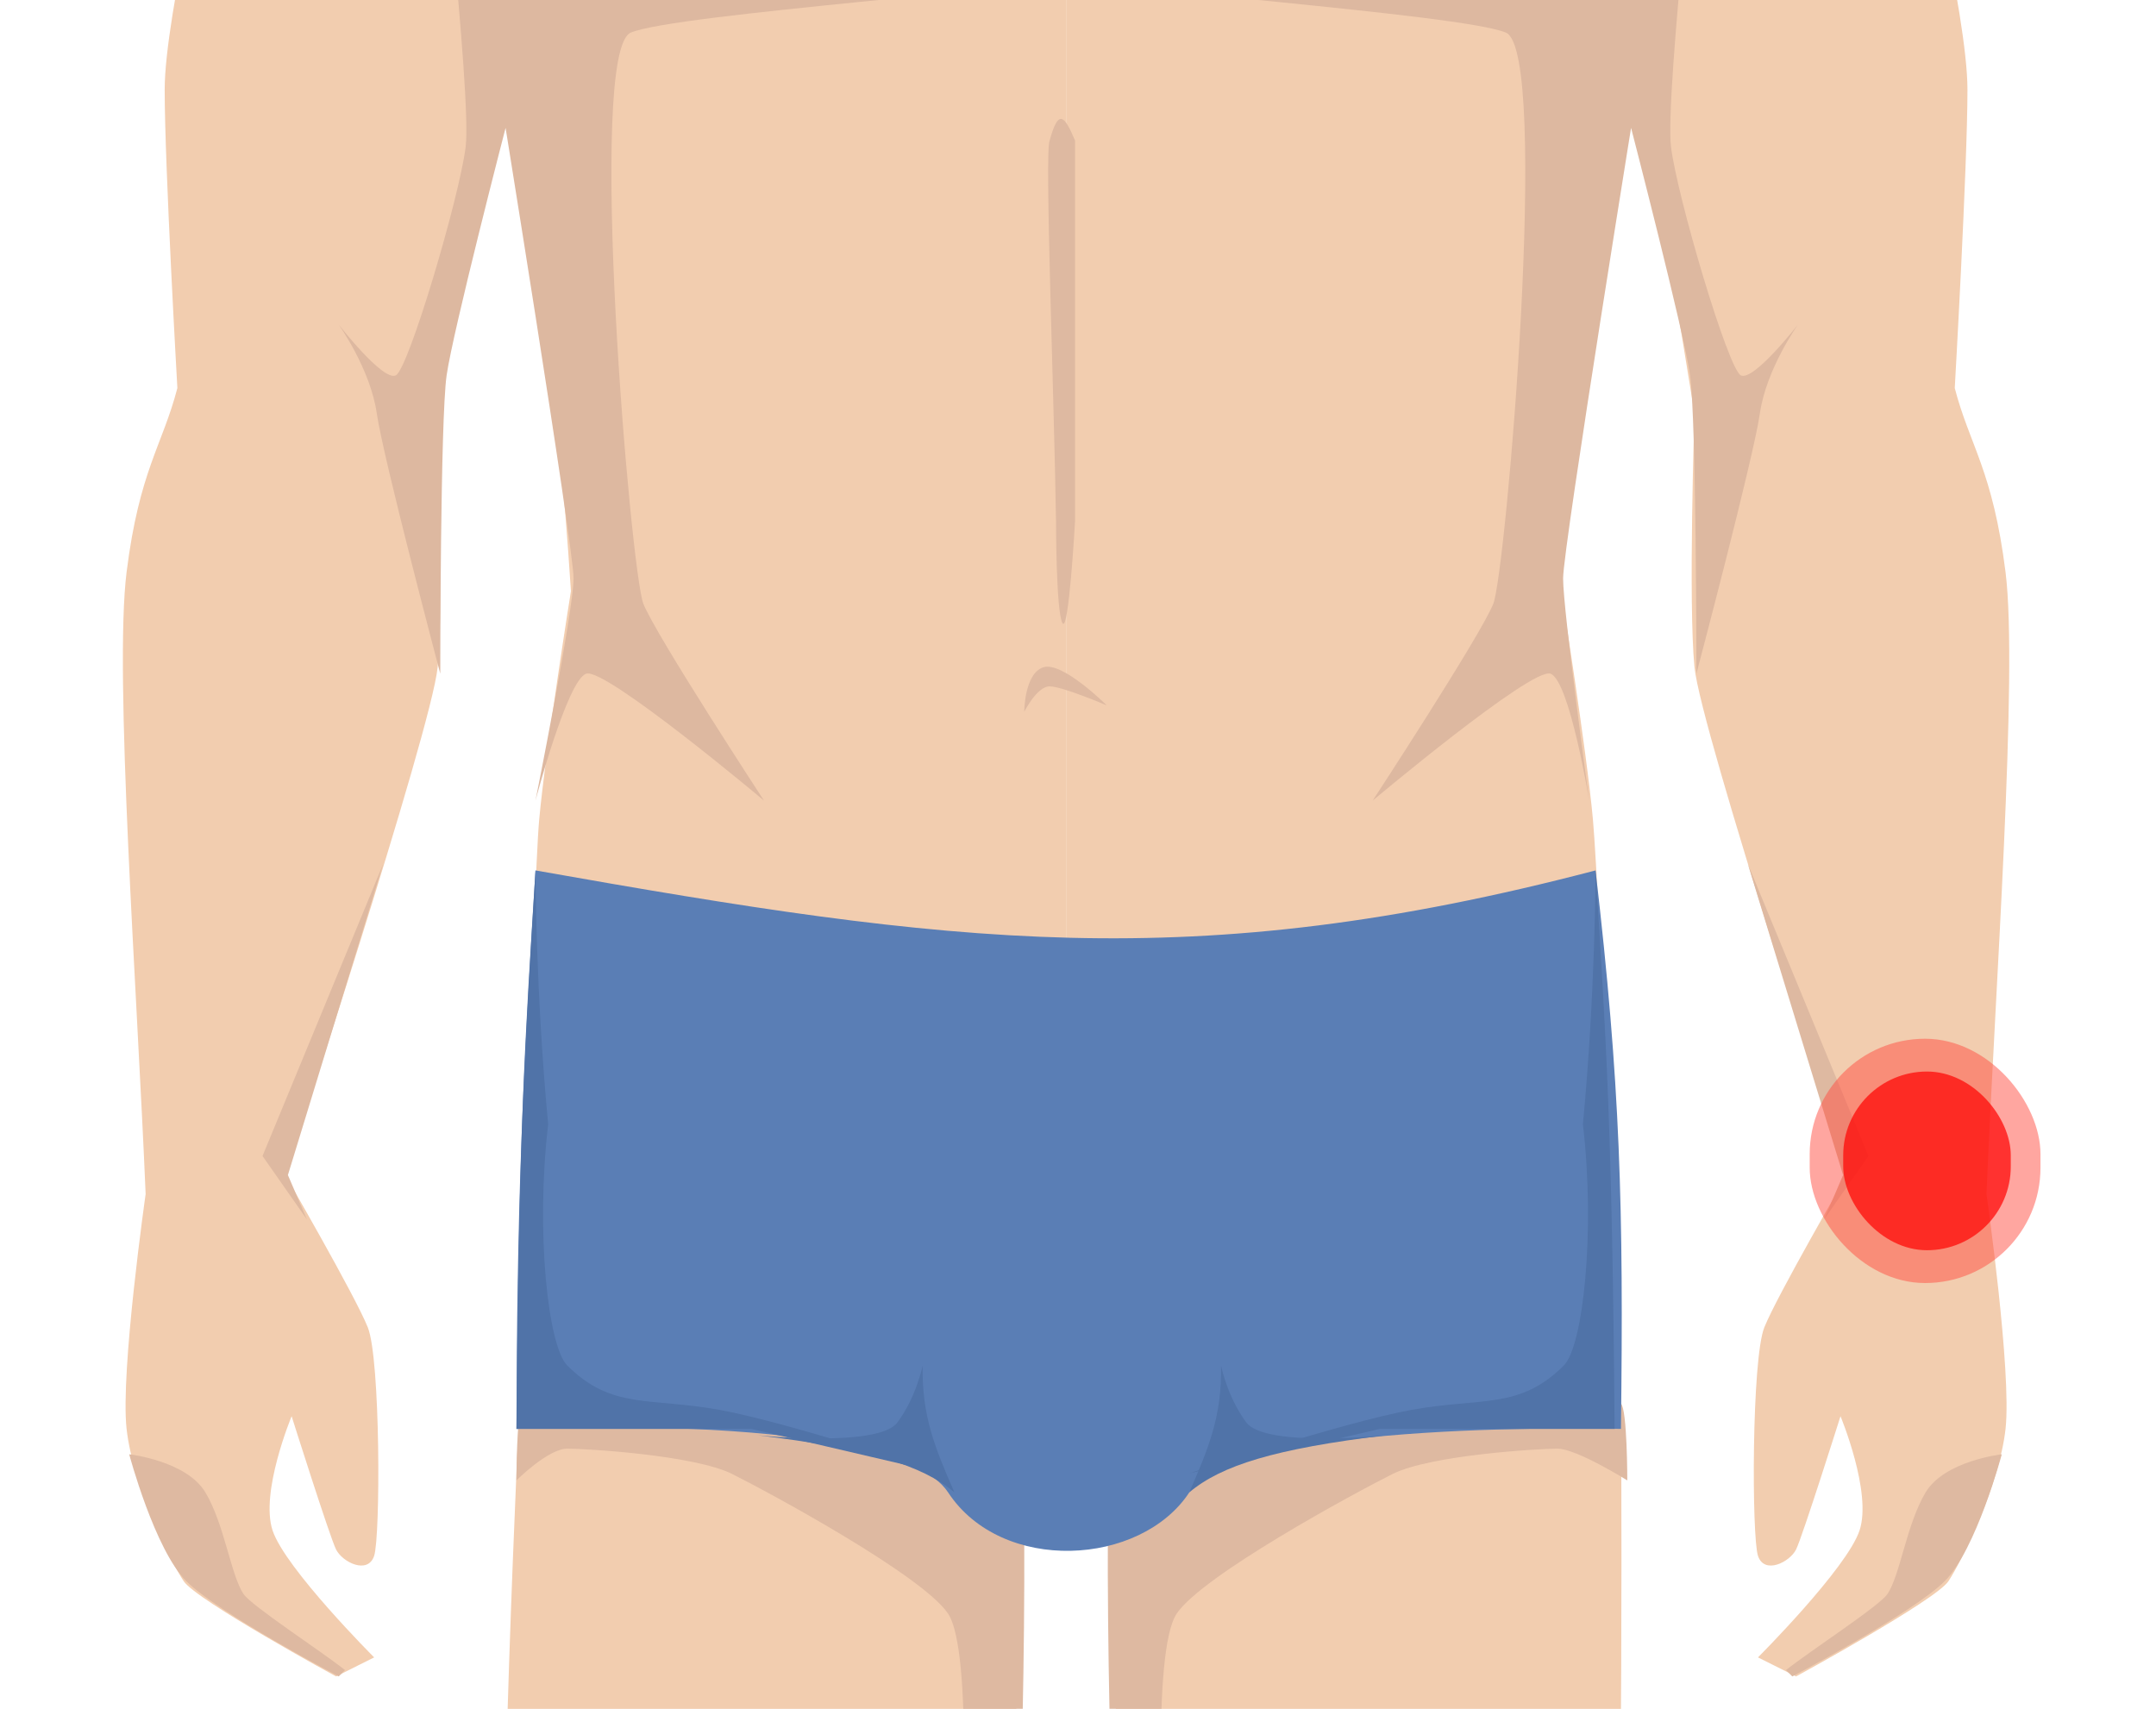 <svg width="193" height="153" viewBox="0 0 193 153" fill="none" xmlns="http://www.w3.org/2000/svg">
<g clip-path="url(#clip0_956_10898)">
<rect width="193" height="153" fill="white"/>
<path d="M76.679 -75.493C77.247 -78.902 77.815 -94.812 77.815 -94.812H95.431V135.321H91.453C91.453 135.321 90.315 180.779 89.748 187.598C89.18 194.417 83.497 224.533 83.497 224.533L80.088 241.012C80.088 241.012 83.497 268.855 83.497 277.947C83.498 287.038 77.247 326.814 77.247 326.814C78.358 331.464 78.426 334.187 77.247 339.316L80.088 357.499C80.328 367.31 78.264 369.304 72.701 370C62.525 369.798 50.541 370 51.676 361.477C52.812 352.953 55.713 345.436 60.2 335.906C59.764 332.165 59.605 330.046 61.905 325.678C61.905 325.678 62.474 322.269 61.905 318.859C61.336 315.45 51.676 277.947 51.676 268.855C51.676 259.763 52.813 241.012 52.813 241.012L51.676 224.533C51.676 224.533 46.562 187.598 45.426 179.643C44.289 171.688 46.562 124.525 46.562 124.525C46.562 124.525 47.7 79.634 48.267 73.384C48.835 67.133 51.108 52.928 51.108 52.928C49.849 33.295 47.879 22.959 44.289 5.764L39.175 37.017C39.175 37.017 39.743 54.064 39.175 59.746C38.608 65.429 25.538 105.205 25.538 105.205C25.538 105.205 31.788 116.001 32.925 118.842C34.062 121.683 34.062 137.594 33.493 139.298C32.924 141.003 30.653 139.867 30.084 138.73C29.515 137.594 26.106 126.797 26.106 126.797C26.106 126.797 23.265 133.616 24.401 137.026C25.538 140.435 33.493 148.39 33.493 148.39L30.084 150.095C30.084 150.095 17.584 143.276 16.446 141.571C15.309 139.867 11.901 133.048 11.332 127.934C10.763 122.82 13.037 106.909 13.037 106.909C12.279 88.726 10.196 60.315 11.332 51.223C12.469 42.131 14.552 39.858 15.878 34.744C15.878 34.744 14.742 14.856 14.742 8.037C14.742 1.219 19.287 -16.965 19.287 -16.965C19.287 -16.965 17.583 -27.193 18.151 -31.171C18.719 -35.148 20.992 -45.945 26.674 -49.354C32.357 -52.763 52.813 -62.423 52.813 -62.423C52.813 -62.423 76.11 -72.083 76.679 -75.493Z" fill="#F2CDAF"/>
<path d="M114.185 -75.493C113.616 -78.902 113.048 -94.812 113.048 -94.812H95.432V135.321H99.411C99.411 135.321 100.548 180.779 101.115 187.598C101.683 194.417 107.366 224.533 107.366 224.533L110.442 241.58C110.442 241.58 107.367 268.855 107.366 277.947C107.365 287.038 113.616 326.814 113.616 326.814C112.506 331.464 112.437 334.187 113.616 339.316L110.775 357.499C110.535 367.31 112.599 369.304 118.162 370C128.338 369.798 140.322 370 139.187 361.477C138.051 352.953 135.15 345.436 130.663 335.906C131.1 332.165 131.259 330.046 128.959 325.678C128.959 325.678 128.39 322.269 128.959 318.859C129.528 315.45 137.717 277.947 137.717 268.855V241.012L138.285 224.533C138.285 224.533 143.164 187.598 144.301 179.643C145.437 171.688 145.104 124.525 145.104 124.525C145.104 124.525 143.164 79.634 142.596 73.384C142.029 67.133 139.755 52.928 139.755 52.928C141.015 33.295 142.984 22.959 146.574 5.764L151.688 37.017C151.688 37.017 151.12 54.064 151.688 59.746C152.255 65.429 165.325 105.205 165.325 105.205C165.325 105.205 159.076 116.001 157.938 118.842C156.801 121.683 156.801 137.594 157.37 139.298C157.939 141.003 160.211 139.867 160.78 138.73C161.349 137.594 164.757 126.797 164.757 126.797C164.757 126.797 167.598 133.616 166.462 137.026C165.325 140.435 157.37 148.39 157.37 148.39L160.78 150.095C160.78 150.095 173.28 143.276 174.417 141.571C175.554 139.867 178.962 133.048 179.531 127.934C180.1 122.82 177.826 106.909 177.826 106.909C178.584 88.726 180.668 60.315 179.531 51.223C178.395 42.131 176.311 39.858 174.985 34.744C174.985 34.744 176.122 14.856 176.122 8.037C176.122 1.219 171.576 -16.965 171.576 -16.965C171.576 -16.965 173.281 -27.193 172.712 -31.171C172.144 -35.148 169.871 -45.945 164.189 -49.354C158.507 -52.763 138.05 -62.423 138.05 -62.423C138.05 -62.423 114.753 -72.083 114.185 -75.493Z" fill="#F2CDAF"/>
<g filter="url(#filter0_f_956_10898)">
<path d="M32.025 -21.511C32.025 -21.511 37.139 -23.784 38.844 -25.488C40.548 -27.193 47.524 -36.338 47.524 -36.338C47.524 -36.338 41.685 -25.488 41.685 -23.215C41.685 -20.942 43.636 -7.627 46.231 -5.032C48.826 -2.437 56.459 -1.623 60.437 -1.623C64.414 -1.623 91.121 -4.464 92.257 -5.6C93.394 -6.737 95.667 -11.283 95.667 -11.283C95.667 -11.283 96.803 -3.327 95.667 -2.191C94.53 -1.054 60.437 1.219 56.459 2.923C52.481 4.628 56.459 51.223 57.595 54.064C58.732 56.905 68.392 71.679 68.392 71.679C68.392 71.679 54.186 59.746 52.481 60.315C50.777 60.883 47.935 71.679 47.935 71.679C47.935 71.679 51.345 54.632 51.345 51.791C51.345 48.95 44.526 6.901 44.526 6.901L45.259 11.447C45.259 11.447 40.548 29.63 39.98 33.608C39.412 37.585 39.412 60.315 39.412 60.315C39.412 60.315 34.298 40.995 33.73 37.017C33.161 33.039 30.32 29.062 30.32 29.062C30.32 29.062 34.298 34.176 35.434 33.608C36.571 33.039 41.117 17.697 41.685 13.151C42.253 8.606 38.844 -21.511 38.844 -21.511H32.025Z" fill="#DDB8A0"/>
</g>
<g filter="url(#filter1_f_956_10898)">
<path d="M159.245 -21.511C159.245 -21.511 154.13 -23.784 152.426 -25.488C150.721 -27.193 143.746 -36.338 143.746 -36.338C143.746 -36.338 149.585 -25.488 149.585 -23.215C149.585 -20.942 147.634 -7.627 145.039 -5.032C142.444 -2.437 134.811 -1.623 130.833 -1.623C126.855 -1.623 100.149 -4.464 99.012 -5.6C97.876 -6.737 95.665 -11.283 95.665 -11.283C95.665 -11.283 94.528 -3.327 95.665 -2.191C96.801 -1.054 130.833 1.219 134.811 2.923C138.788 4.628 134.811 51.223 133.674 54.064C132.538 56.905 122.878 71.679 122.878 71.679C122.878 71.679 137.084 59.746 138.788 60.315C140.493 60.883 142.26 71.679 142.26 71.679C142.26 71.679 139.925 54.632 139.925 51.791C139.925 48.95 146.743 6.901 146.743 6.901L146.01 11.447C146.01 11.447 150.721 29.63 151.289 33.608C151.858 37.585 151.858 60.315 151.858 60.315C151.858 60.315 156.972 40.995 157.54 37.017C158.108 33.039 160.949 29.062 160.949 29.062C160.949 29.062 156.972 34.176 155.835 33.608C154.699 33.039 150.153 17.697 149.585 13.151C149.016 8.606 152.426 -21.511 152.426 -21.511H159.245Z" fill="#DDB8A0"/>
</g>
<path d="M94.533 46.677C94.344 34.744 93.506 13.492 93.961 12.583C94.747 9.729 95.265 10.289 96.235 12.583V46.677C96.235 46.677 95.665 56.905 95.097 55.769C94.529 54.632 94.533 46.677 94.533 46.677Z" fill="#DEB9A1"/>
<path d="M93.392 59.746C91.688 60.315 91.688 63.724 91.688 63.724C91.688 63.724 92.828 61.451 93.96 61.451C95.092 61.451 99.075 63.156 99.075 63.156C99.075 63.156 95.097 59.178 93.392 59.746Z" fill="#DEB9A1"/>
<g filter="url(#filter2_f_956_10898)">
<path d="M23.5 103.5L34.296 77.362L25.773 105.205L27.478 109.182L23.5 103.5Z" fill="#DEB9A1"/>
</g>
<g filter="url(#filter3_f_956_10898)">
<path d="M18.385 133.616C16.68 130.775 11.566 130.207 11.566 130.207C11.566 130.207 13.839 138.73 16.68 141.571C19.522 144.413 30.318 150.095 30.318 150.095L30.886 149.527C28.732 147.808 22.511 143.783 21.795 142.708C20.658 141.003 20.09 136.457 18.385 133.616Z" fill="#DEB9A1"/>
</g>
<g filter="url(#filter4_f_956_10898)">
<path d="M167.262 103.5L156.465 77.362L164.989 105.205L163.284 109.182L167.262 103.5Z" fill="#DEB9A1"/>
</g>
<g filter="url(#filter5_f_956_10898)">
<path d="M172.377 133.616C174.081 130.775 179.195 130.207 179.195 130.207C179.195 130.207 176.922 138.73 174.081 141.571C171.24 144.413 160.444 150.095 160.444 150.095L159.875 149.527C162.029 147.808 168.251 143.783 168.967 142.708C170.104 141.003 170.672 136.457 172.377 133.616Z" fill="#DEB9A1"/>
</g>
<g filter="url(#filter6_f_956_10898)">
<path d="M46.23 132.543C46.23 132.543 46.23 126.229 46.799 125.661C47.367 125.093 78.051 128.565 82.597 130.838C87.143 133.111 91.689 137.657 91.689 137.657C91.778 158.748 90.552 183.621 89.984 189.303C89.416 194.985 84.302 220.555 84.302 220.555C84.302 220.555 80.892 236.466 80.324 239.875C79.812 242.95 81.148 252.959 81.415 254.892C81.434 255.007 81.449 255.116 81.461 255.217C81.461 255.217 81.444 255.103 81.415 254.892C80.884 251.63 77.529 243.335 75.21 243.853C76.347 241.012 78.051 235.898 78.051 232.488C78.051 229.079 74.074 231.415 74.074 231.415C74.074 231.415 75.778 225.669 76.915 223.965C78.051 222.26 82.597 216.01 82.597 216.01L86.007 166.637C86.007 166.637 87.143 147.885 84.87 144.476C82.597 141.066 68.96 133.679 65.55 131.974C62.141 130.27 52.481 129.702 50.776 129.702C49.072 129.702 46.23 132.543 46.23 132.543Z" fill="#DEB9A1"/>
</g>
<g filter="url(#filter7_f_956_10898)">
<path d="M145.672 132.543C145.672 132.543 145.672 126.229 145.104 125.661C144.535 125.093 112.151 128.565 107.605 130.838C103.059 133.111 99.171 137.026 99.171 137.026C99.083 158.116 100.308 182.989 100.876 188.672C101.444 194.354 105.9 220.555 105.9 220.555C105.9 220.555 109.31 236.466 109.878 239.875C110.39 242.95 109.054 252.959 108.787 254.892C108.768 255.007 108.753 255.116 108.741 255.217C108.741 255.217 108.758 255.103 108.787 254.892C109.318 251.63 112.673 243.335 114.992 243.853C113.855 241.012 112.151 235.898 112.151 232.488C112.151 229.079 116.128 231.415 116.128 231.415C116.128 231.415 114.424 225.669 113.287 223.965C112.151 222.26 107.605 216.01 107.605 216.01L104.196 166.637C104.196 166.637 103.059 147.885 105.332 144.476C107.605 141.066 121.242 133.679 124.652 131.974C128.061 130.27 137.721 129.702 139.426 129.702C141.13 129.702 145.672 132.543 145.672 132.543Z" fill="#DEB9A1"/>
</g>
<path d="M142.83 77.93C106.668 87.407 85.235 84.538 47.935 77.93C46.735 97.461 46.273 108.406 46.23 127.934C46.23 127.934 80.046 126.277 84.87 133.616C89.694 140.955 102.132 140.228 106.463 133.616C110.793 127.004 145.103 127.934 145.103 127.934C145.35 108.075 145.052 97.072 142.83 77.93Z" fill="#5A7EB5"/>
<g filter="url(#filter8_f_956_10898)">
<path d="M109.302 122.252C109.395 126.811 108.169 129.693 106.461 133.616C109.341 131.197 114.111 129.709 124.076 128.502C124.076 128.502 113.28 129.639 111.575 127.366C109.87 125.093 109.302 122.252 109.302 122.252Z" fill="#5073A8"/>
</g>
<g filter="url(#filter9_f_956_10898)">
<path d="M82.596 122.252C82.504 126.811 83.729 129.693 85.438 133.616C82.557 131.197 77.787 129.709 67.822 128.502C67.822 128.502 78.619 129.639 80.323 127.366C82.028 125.093 82.596 122.252 82.596 122.252Z" fill="#5073A8"/>
</g>
<g filter="url(#filter10_f_956_10898)">
<path d="M46.234 127.934C46.442 101.459 46.983 93.057 47.939 77.93C47.939 77.93 47.939 88.726 49.071 100.659C47.939 110.319 49.058 120.534 50.776 122.252C54.753 126.229 58.163 125.093 64.413 126.229C70.664 127.366 84.306 131.912 84.306 131.912L67.259 127.934H46.234Z" fill="#5073A8"/>
</g>
<g filter="url(#filter11_f_956_10898)">
<path d="M144.535 127.934C144.328 101.459 143.787 93.057 142.83 77.93C142.83 77.93 142.83 88.726 141.698 100.659C142.83 110.319 141.711 120.534 139.994 122.252C136.016 126.229 132.607 125.093 126.356 126.229C120.106 127.366 106.464 131.912 106.464 131.912L123.511 127.934H144.535Z" fill="#5073A8"/>
</g>
<rect x="162" y="93" width="20.658" height="21.873" rx="10.329" fill="#FF4F42" fill-opacity="0.5"/>
<g opacity="0.7">
<rect x="165" y="95.936" width="15" height="16" rx="7.5" fill="#FF0200"/>
</g>
</g>
<defs>
<filter id="filter0_f_956_10898" x="29.82" y="-36.838" width="66.852" height="109.017" filterUnits="userSpaceOnUse" color-interpolation-filters="sRGB">
<feFlood flood-opacity="0" result="BackgroundImageFix"/>
<feBlend mode="normal" in="SourceGraphic" in2="BackgroundImageFix" result="shape"/>
<feGaussianBlur stdDeviation="0.25" result="effect1_foregroundBlur_956_10898"/>
</filter>
<filter id="filter1_f_956_10898" x="94.66" y="-36.838" width="66.789" height="109.017" filterUnits="userSpaceOnUse" color-interpolation-filters="sRGB">
<feFlood flood-opacity="0" result="BackgroundImageFix"/>
<feBlend mode="normal" in="SourceGraphic" in2="BackgroundImageFix" result="shape"/>
<feGaussianBlur stdDeviation="0.25" result="effect1_foregroundBlur_956_10898"/>
</filter>
<filter id="filter2_f_956_10898" x="23" y="76.862" width="11.797" height="32.821" filterUnits="userSpaceOnUse" color-interpolation-filters="sRGB">
<feFlood flood-opacity="0" result="BackgroundImageFix"/>
<feBlend mode="normal" in="SourceGraphic" in2="BackgroundImageFix" result="shape"/>
<feGaussianBlur stdDeviation="0.25" result="effect1_foregroundBlur_956_10898"/>
</filter>
<filter id="filter3_f_956_10898" x="11.066" y="129.707" width="20.32" height="20.888" filterUnits="userSpaceOnUse" color-interpolation-filters="sRGB">
<feFlood flood-opacity="0" result="BackgroundImageFix"/>
<feBlend mode="normal" in="SourceGraphic" in2="BackgroundImageFix" result="shape"/>
<feGaussianBlur stdDeviation="0.25" result="effect1_foregroundBlur_956_10898"/>
</filter>
<filter id="filter4_f_956_10898" x="155.965" y="76.862" width="11.797" height="32.821" filterUnits="userSpaceOnUse" color-interpolation-filters="sRGB">
<feFlood flood-opacity="0" result="BackgroundImageFix"/>
<feBlend mode="normal" in="SourceGraphic" in2="BackgroundImageFix" result="shape"/>
<feGaussianBlur stdDeviation="0.25" result="effect1_foregroundBlur_956_10898"/>
</filter>
<filter id="filter5_f_956_10898" x="159.375" y="129.707" width="20.32" height="20.888" filterUnits="userSpaceOnUse" color-interpolation-filters="sRGB">
<feFlood flood-opacity="0" result="BackgroundImageFix"/>
<feBlend mode="normal" in="SourceGraphic" in2="BackgroundImageFix" result="shape"/>
<feGaussianBlur stdDeviation="0.25" result="effect1_foregroundBlur_956_10898"/>
</filter>
<filter id="filter6_f_956_10898" x="45.73" y="125.099" width="46.465" height="130.618" filterUnits="userSpaceOnUse" color-interpolation-filters="sRGB">
<feFlood flood-opacity="0" result="BackgroundImageFix"/>
<feBlend mode="normal" in="SourceGraphic" in2="BackgroundImageFix" result="shape"/>
<feGaussianBlur stdDeviation="0.25" result="effect1_foregroundBlur_956_10898"/>
</filter>
<filter id="filter7_f_956_10898" x="98.668" y="125.099" width="47.504" height="130.618" filterUnits="userSpaceOnUse" color-interpolation-filters="sRGB">
<feFlood flood-opacity="0" result="BackgroundImageFix"/>
<feBlend mode="normal" in="SourceGraphic" in2="BackgroundImageFix" result="shape"/>
<feGaussianBlur stdDeviation="0.25" result="effect1_foregroundBlur_956_10898"/>
</filter>
<filter id="filter8_f_956_10898" x="105.961" y="121.752" width="18.613" height="12.365" filterUnits="userSpaceOnUse" color-interpolation-filters="sRGB">
<feFlood flood-opacity="0" result="BackgroundImageFix"/>
<feBlend mode="normal" in="SourceGraphic" in2="BackgroundImageFix" result="shape"/>
<feGaussianBlur stdDeviation="0.25" result="effect1_foregroundBlur_956_10898"/>
</filter>
<filter id="filter9_f_956_10898" x="67.324" y="121.752" width="18.613" height="12.365" filterUnits="userSpaceOnUse" color-interpolation-filters="sRGB">
<feFlood flood-opacity="0" result="BackgroundImageFix"/>
<feBlend mode="normal" in="SourceGraphic" in2="BackgroundImageFix" result="shape"/>
<feGaussianBlur stdDeviation="0.25" result="effect1_foregroundBlur_956_10898"/>
</filter>
<filter id="filter10_f_956_10898" x="45.734" y="77.43" width="39.07" height="54.982" filterUnits="userSpaceOnUse" color-interpolation-filters="sRGB">
<feFlood flood-opacity="0" result="BackgroundImageFix"/>
<feBlend mode="normal" in="SourceGraphic" in2="BackgroundImageFix" result="shape"/>
<feGaussianBlur stdDeviation="0.25" result="effect1_foregroundBlur_956_10898"/>
</filter>
<filter id="filter11_f_956_10898" x="105.965" y="77.43" width="39.07" height="54.982" filterUnits="userSpaceOnUse" color-interpolation-filters="sRGB">
<feFlood flood-opacity="0" result="BackgroundImageFix"/>
<feBlend mode="normal" in="SourceGraphic" in2="BackgroundImageFix" result="shape"/>
<feGaussianBlur stdDeviation="0.25" result="effect1_foregroundBlur_956_10898"/>
</filter>
<clipPath id="clip0_956_10898">
<rect width="193" height="153" fill="white"/>
</clipPath>
</defs>
</svg>
